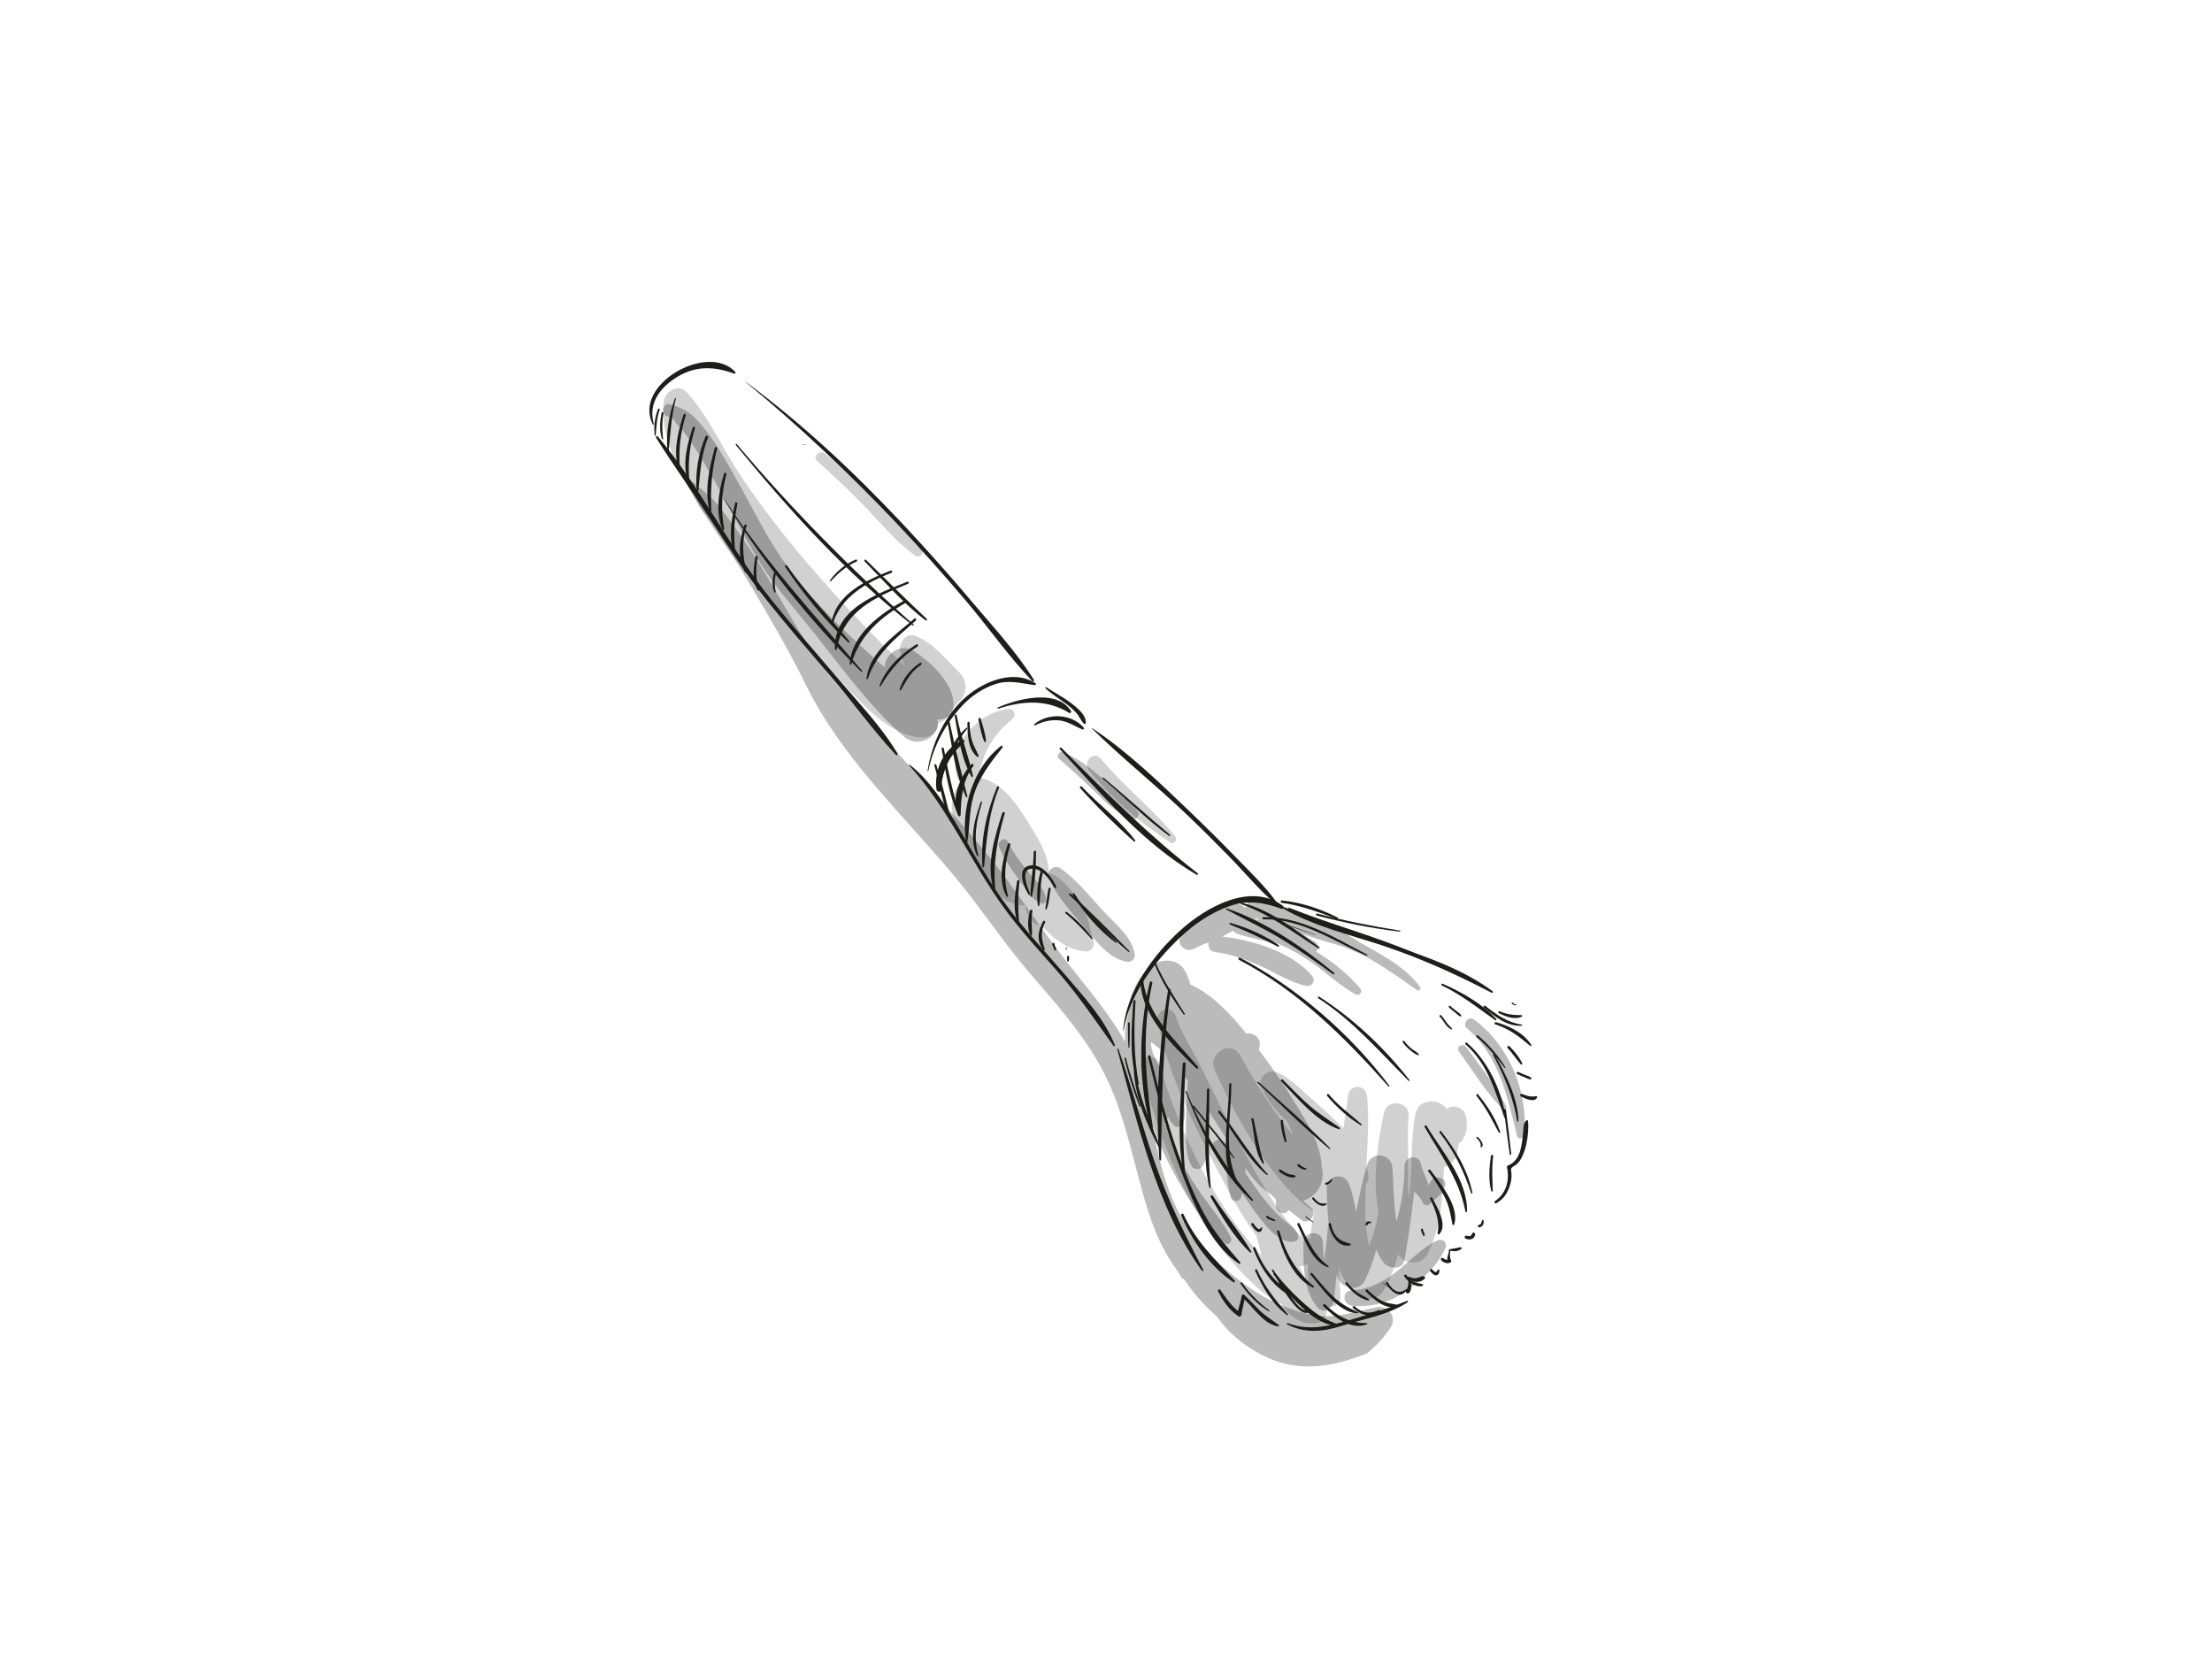 <?xml version="1.0" encoding="utf-8"?>
<!-- Generator: Adobe Illustrator 17.0.0, SVG Export Plug-In . SVG Version: 6.00 Build 0)  -->
<!DOCTYPE svg PUBLIC "-//W3C//DTD SVG 1.1//EN" "http://www.w3.org/Graphics/SVG/1.1/DTD/svg11.dtd">
<svg version="1.1" id="Layer_1" xmlns="http://www.w3.org/2000/svg" xmlns:xlink="http://www.w3.org/1999/xlink" x="0px" y="0px"
	 width="800px" height="600px" viewBox="0 0 800 600" enable-background="new 0 0 800 600" xml:space="preserve">
<g>
	<g>
		<path fill="#1D1D1B" d="M290.282,160.805c0.444,0,0.889,0,1.333,0c0.064,0,0.064-0.1,0-0.1c-0.444,0-0.889,0-1.333,0
			C290.218,160.704,290.218,160.805,290.282,160.805L290.282,160.805z"/>
	</g>
	<g>
		<path fill="#1D1D1B" d="M236.478,153.367c-2.165-7.571,2.293-13.358,8.602-17.147c6.75-4.055,13.354-3.693,20.43-1.081
			c0.395,0.146,0.642-0.395,0.388-0.666c-10.1-10.745-37.198,4.698-29.79,19.051C236.214,153.731,236.541,153.586,236.478,153.367
			L236.478,153.367z"/>
	</g>
	<g>
		<path fill="#1D1D1B" d="M269.588,138.115c19.098,15.699,37.116,32.643,54.146,50.559c8.819,9.278,17.316,18.859,25.607,28.61
			c8.103,9.528,15.384,20.025,24.009,29.069c0.294,0.308,0.816-0.092,0.589-0.454c-6.322-10.088-14.739-19.17-22.4-28.251
			c-8.251-9.78-16.775-19.327-25.543-28.646c-17.372-18.463-35.955-35.871-56.361-50.948
			C269.6,138.028,269.554,138.087,269.588,138.115L269.588,138.115z"/>
	</g>
	<g>
		<path fill="#1D1D1B" d="M237.271,158.289c6.254,9.994,13.193,19.616,19.646,29.492c6.49,9.931,12.963,19.907,20.337,29.212
			c7.401,9.339,15.229,18.334,22.984,27.378c8.049,9.387,15.375,19.602,23.779,28.65c0.293,0.316,0.804-0.091,0.589-0.455
			c-5.652-9.55-13.706-17.966-20.882-26.378c-8.141-9.543-16.408-18.977-24.306-28.725c-15.262-18.835-25.986-41.095-41.521-59.656
			C237.604,157.456,237.034,157.91,237.271,158.289L237.271,158.289z"/>
	</g>
	<g>
		<path fill="#1D1D1B" d="M328.822,276.882c14.256,15.405,22.104,34.741,34.373,51.563c5.828,7.99,12.58,15.277,19.101,22.695
			c7.569,8.61,13.771,17.808,20.41,27.09c0.172,0.24,0.639,0.101,0.514-0.217c-3.536-8.971-10.593-16.807-16.79-24.057
			c-7.427-8.688-15.295-16.983-22.156-26.142c-6.261-8.359-11.296-17.582-16.52-26.6c-5.081-8.77-10.584-18.237-18.678-24.587
			C328.898,276.488,328.66,276.707,328.822,276.882L328.822,276.882z"/>
	</g>
	<g>
		<path fill="#1D1D1B" d="M406.35,372.773c2.114-12.944,11.034-24.848,20.332-33.629c5.231-4.94,11.326-9.151,18.164-11.492
			c6.436-2.204,12.395-1.295,18.607,1.023c0.697,0.26,0.984-0.737,0.47-1.114c-11.692-8.568-27.603,0.519-36.717,8.634
			c-10.067,8.965-20.063,22.681-20.995,36.558C406.207,372.833,406.337,372.852,406.35,372.773L406.35,372.773z"/>
	</g>
	<g>
		<path fill="#1D1D1B" d="M378.111,248.926c2.023,1.942,4.41,3.422,6.681,5.047c1.586,1.134,3.064,2.351,4.399,3.772
			c1.136,1.209,1.664,2.793,2.792,3.974c0.265,0.277,0.705,0.056,0.72-0.298c0.127-2.923-3.24-5.522-5.302-7.118
			c-2.827-2.187-6.038-3.774-8.997-5.758C378.173,248.39,377.915,248.737,378.111,248.926L378.111,248.926z"/>
	</g>
	<g>
		<path fill="#1D1D1B" d="M394.894,263.476c10.929,10.716,22.997,20.335,34.096,30.904c5.326,5.072,10.535,10.265,15.679,15.521
			c5.548,5.669,10.68,11.937,16.71,17.091c0.272,0.233,0.762-0.077,0.528-0.407c-4.268-6.009-9.749-11.173-14.864-16.456
			c-5.543-5.724-11.212-11.324-16.966-16.834c-10.967-10.501-22.387-21.54-35.087-29.942
			C394.913,263.304,394.831,263.415,394.894,263.476L394.894,263.476z"/>
	</g>
	<g>
		<path fill="#1D1D1B" d="M335.751,278.792c1.73-8.751,6.188-17.124,12.272-23.603c3.264-3.476,7.274-6.17,11.782-7.72
			c5.02-1.725,9.376-0.363,14.373,0.329c0.423,0.059,0.698-0.46,0.301-0.714c-7.837-5.027-18.292-0.757-24.683,4.582
			c-7.931,6.625-12.767,17.021-14.316,27.051C335.453,278.893,335.716,278.972,335.751,278.792L335.751,278.792z"/>
	</g>
	<g>
		<path fill="#1D1D1B" d="M340.41,282.79c1.881-7.171,4.788-13.377,9.366-19.208c0.178-0.227-0.096-0.516-0.32-0.32
			c-5.495,4.787-7.926,12.54-9.301,19.458C340.121,282.885,340.366,282.957,340.41,282.79L340.41,282.79z"/>
	</g>
	<g>
		<path fill="#1D1D1B" d="M361.007,256.299c8.862-2.883,17.592-3.438,25.701,1.534c0.404,0.248,0.905-0.246,0.652-0.652
			c-5.123-8.227-19.51-4.385-26.522-1.282C360.61,256,360.774,256.375,361.007,256.299L361.007,256.299z"/>
	</g>
	<g>
		<path fill="#1D1D1B" d="M349.804,304.806c0.981-5.564,0.608-11.079,2.182-16.62c1.973-6.946,6.139-12.277,10.567-17.828
			c0.247-0.309-0.089-0.886-0.464-0.601c-10.035,7.621-14.719,22.734-12.662,35.049
			C349.458,304.994,349.771,304.993,349.804,304.806L349.804,304.806z"/>
	</g>
	<g>
		<path fill="#1D1D1B" d="M374.424,262.331c2.622-1.338,5.073-1.962,8.025-1.844c3.32,0.132,6.016,2.034,8.95,3.306
			c0.442,0.192,0.856-0.29,0.521-0.675c-4.368-5.012-12.82-5.394-17.836-1.228C373.826,262.103,374.154,262.469,374.424,262.331
			L374.424,262.331z"/>
	</g>
	<g>
		<path fill="#1D1D1B" d="M463.525,328.243c10.934,6.557,24.537,9.755,36.558,13.749c13.787,4.581,26.508,10.353,39.367,17.046
			c0.383,0.2,0.664-0.318,0.331-0.567c-10.558-7.866-23.793-12.394-36.134-16.614c-6.43-2.199-12.926-4.198-19.373-6.345
			c-6.943-2.312-13.663-5.376-20.611-7.598C463.465,327.851,463.353,328.14,463.525,328.243L463.525,328.243z"/>
	</g>
	<g>
		<path fill="#1D1D1B" d="M521.442,356.385c7.116,3.437,12.963,8.084,19.365,12.613c0.271,0.192,0.549-0.217,0.341-0.442
			c-5.227-5.646-12.407-9.665-19.359-12.765C521.391,355.613,521.039,356.19,521.442,356.385L521.442,356.385z"/>
	</g>
	<g>
		<path fill="#1D1D1B" d="M524.028,364.342c0.647,0.63,1.352,1.181,2.073,1.723c0.657,0.493,1.336,1.323,2.123,1.567
			c0.154,0.048,0.323-0.112,0.269-0.269c-0.243-0.71-1.008-1.139-1.585-1.584c-0.814-0.626-1.634-1.228-2.372-1.946
			C524.204,363.51,523.695,364.018,524.028,364.342L524.028,364.342z"/>
	</g>
	<g>
		<path fill="#1D1D1B" d="M520.706,367.664c1.422,1.478,2.199,3.673,4.125,4.626c0.23,0.114,0.485-0.176,0.284-0.368
			c-0.811-0.776-1.552-1.521-2.199-2.447c-0.55-0.789-1.057-1.598-1.724-2.297C520.885,366.857,520.398,367.345,520.706,367.664
			L520.706,367.664z"/>
	</g>
	<g>
		<path fill="#1D1D1B" d="M404.079,379.477c7.411,26.876,14.058,57.099,30.62,80.09c0.215,0.298,0.677,0.043,0.499-0.292
			c-6.806-12.794-12.938-25.563-17.706-39.277c-4.672-13.436-8.245-27.229-13.007-40.633
			C404.396,379.112,404.005,379.212,404.079,379.477L404.079,379.477z"/>
	</g>
	<g>
		<path fill="#1D1D1B" d="M440.544,466.991c1.778,3.601,4.019,6.794,7.369,9.061c0.503,0.34,1.048-0.126,1.099-0.631
			c0.233-2.283,1.1-4.358,1.182-6.667c-0.33,0.137-0.659,0.273-0.989,0.41c3.961,3.312,7.547,9.67,12.997,10.543
			c0.342,0.055,0.5-0.336,0.229-0.543c-2.212-1.686-4.538-3.035-6.584-4.977c-1.997-1.895-3.792-3.979-5.823-5.844
			c-0.4-0.367-0.93-0.084-0.989,0.41c-0.273,2.303-1.266,4.371-1.484,6.667c0.366-0.21,0.733-0.421,1.099-0.631
			c-3.225-2.15-5.076-5.199-7.297-8.272C441.002,466.031,440.273,466.443,440.544,466.991L440.544,466.991z"/>
	</g>
	<g>
		<path fill="#1D1D1B" d="M465.497,478.957c6.373,3.383,13.076,2.705,19.708,0.572c7.909-2.544,16.837-3.912,23.886-8.532
			c0.253-0.166,0.093-0.637-0.217-0.514c-6.433,2.554-12.841,4.664-19.497,6.564c-8.236,2.351-15.223,4.578-23.7,1.482
			C465.426,478.437,465.265,478.834,465.497,478.957L465.497,478.957z"/>
	</g>
	<g>
		<path fill="#1D1D1B" d="M508.293,466.754c0.031,1.033,1.02,1.443,1.609,0.512c0.904-1.428,0.291-3.745,0.061-5.275
			c-0.176,0.135-0.352,0.271-0.529,0.406c1.207,0.903,2.112,1.384,3.656,1.163c0.755-0.108,1.832-0.58,2.237-1.253
			c0.101-0.168,0.07-0.393-0.068-0.53c-0.46-0.456-1.076-0.158-1.59,0.05c-1.284,0.521-2.619,0.739-3.871-0.052
			c-0.295-0.186-0.573,0.119-0.529,0.406c0.177,1.162,0.146,2.161-0.16,3.294c-0.077,0.286-0.166,0.571-0.249,0.856
			c-0.024,0.092-0.059,0.18-0.105,0.263c-0.148,0.302,0.868,0.526,0.85,0.158C509.564,465.914,508.267,465.905,508.293,466.754
			L508.293,466.754z"/>
	</g>
	<g>
		<path fill="#1D1D1B" d="M517.273,459.764c0.514,0.551,1.17,1.432,1.998,1.477c0.934,0.051,1.381-1.037,1.315-1.82
			c-0.021-0.249-0.325-0.424-0.52-0.216c-0.157,0.168-0.611,0.952-0.795,0.912c-0.487-0.106-0.969-0.718-1.314-1.039
			C517.5,458.653,516.847,459.306,517.273,459.764L517.273,459.764z"/>
	</g>
	<g>
		<path fill="#1D1D1B" d="M521.251,455.786c0.842,0.864,2.031,1.319,3.19,0.877c0.324-0.124,0.605-0.539,0.356-0.876
			c-0.586-0.794-0.41-2.697-0.253-3.627c-0.111,0.063-0.223,0.126-0.334,0.19c1.59,0.215,3.01,0.393,4.315-0.686
			c0.297-0.246-0.036-0.62-0.334-0.575c-1.336,0.202-2.641,0.549-3.981,0.736c-0.11,0.015-0.21,0.154-0.2,0.262
			c0.131,1.394-1.177,2.989-0.243,4.301c0.119-0.292,0.238-0.584,0.356-0.876c-0.782,0.283-1.533,0.084-2.143-0.456
			C521.485,454.619,520.783,455.306,521.251,455.786L521.251,455.786z"/>
	</g>
	<g>
		<path fill="#1D1D1B" d="M529.994,447.914c0.838,0.414,1.761,0.512,2.596,0.036c0.587-0.335,1.318-1.565,0.613-2.116
			c-0.124-0.097-0.289-0.152-0.435-0.056c-0.373,0.245-0.424,0.732-0.74,1.043c-0.379,0.374-1.013,0.301-1.457,0.108
			C529.911,446.643,529.324,447.583,529.994,447.914L529.994,447.914z"/>
	</g>
	<g>
		<path fill="#1D1D1B" d="M534.949,443.89c1.254-0.078,1.883-1.415,1.59-2.539c-0.068-0.261-0.437-0.246-0.512,0
			c-0.168,0.544-0.329,1.583-1.077,1.602C534.343,442.967,534.348,443.927,534.949,443.89L534.949,443.89z"/>
	</g>
	<g>
		<path fill="#1D1D1B" d="M541.182,435.152c2.988-1.689,4.4-4.271,5.204-7.543c0.328-1.335,0.385-3.058,0.104-4.383
			c-0.22-1.041,1.328-1.57,1.973-2.103c3.4-2.811,4.694-11.579,4.156-15.702c-0.039-0.297-0.333-0.437-0.573-0.238
			c-1.171,0.969-1.043,2.974-1.188,4.358c-0.444,4.239-0.77,10.109-5.406,11.947c-0.327,0.13-0.513,0.405-0.434,0.764
			c1.016,4.583-0.245,9.392-4.301,12.104C540.226,434.684,540.659,435.448,541.182,435.152L541.182,435.152z"/>
	</g>
	<g>
		<path fill="#1D1D1B" d="M550.03,396.52c1.312,0.683,5.056,2.513,5.895,0.32c0.093-0.242-0.177-0.443-0.394-0.394
			c-1.679,0.383-3.458-0.105-4.996-0.789C549.958,395.4,549.448,396.217,550.03,396.52L550.03,396.52z"/>
	</g>
	<g>
		<path fill="#1D1D1B" d="M548.732,388.459c0.842,0.411,1.713,0.757,2.582,1.106c0.719,0.289,1.586,0.904,2.374,0.786
			c0.18-0.027,0.242-0.263,0.163-0.402c-0.327-0.58-1.134-0.747-1.723-0.987c-0.992-0.405-1.998-0.778-2.963-1.246
			C548.67,387.477,548.234,388.216,548.732,388.459L548.732,388.459z"/>
	</g>
	<g>
		<path fill="#1D1D1B" d="M540.839,370.487c4.983,1.593,8.668,4.447,12.594,7.783c0.213,0.181,0.569-0.051,0.405-0.312
			c-2.753-4.39-7.931-6.901-12.779-8.269C540.542,369.543,540.333,370.325,540.839,370.487L540.839,370.487z"/>
	</g>
	<g>
		<path fill="#1D1D1B" d="M545.273,379.097c1.789,1.818,3.068,4.02,4.799,5.867c0.247,0.263,0.597-0.07,0.466-0.36
			c-1.044-2.311-2.819-4.393-4.581-6.193C545.52,377.965,544.834,378.652,545.273,379.097L545.273,379.097z"/>
	</g>
	<g>
		<path fill="#1D1D1B" d="M428.753,394.809c5.323,13.897,12.713,29.381,24.014,39.462c0.25,0.223,0.579-0.112,0.365-0.365
			c-10.186-11.969-18.211-24.52-23.986-39.205C429.05,394.46,428.659,394.563,428.753,394.809L428.753,394.809z"/>
	</g>
	<g>
		<path fill="#1D1D1B" d="M415.194,382.204c3.398,14.147,7.03,28.247,12.2,41.867c4.248,11.192,10.246,26.123,20.719,32.973
			c0.337,0.221,0.643-0.252,0.407-0.528c-4.294-5.001-8.447-9.679-11.809-15.407c-3.717-6.332-6.606-13.157-9.205-20.009
			c-4.824-12.719-8.234-25.935-11.469-39.129C415.903,381.423,415.062,381.656,415.194,382.204L415.194,382.204z"/>
	</g>
	<g>
		<path fill="#1D1D1B" d="M427.197,439.666c3.983,9.105,10.507,18.506,18.9,24.073c0.36,0.239,0.72-0.281,0.445-0.577
			c-7.113-7.655-14.091-14.267-18.508-23.985C427.774,438.606,426.951,439.102,427.197,439.666L427.197,439.666z"/>
	</g>
	<g>
		<path fill="#1D1D1B" d="M437.877,432.991c3.94,6.901,8.4,14.457,14.2,19.968c0.236,0.225,0.623-0.062,0.454-0.35
			c-4.092-6.963-9.467-13.272-13.845-20.091C438.362,432.011,437.576,432.463,437.877,432.991L437.877,432.991z"/>
	</g>
	<g>
		<path fill="#1D1D1B" d="M452.564,442.979c0.623,0.95,1.322,2.076,2.416,2.523c0.965,0.395,1.445-0.654,1.528-1.414
			c0.026-0.243-0.309-0.282-0.422-0.114c-0.385,0.568-0.696,0.788-1.269,0.33c-0.598-0.478-1.052-1.152-1.484-1.774
			C453.01,442.064,452.246,442.495,452.564,442.979L452.564,442.979z"/>
	</g>
	<g>
		<path fill="#1D1D1B" d="M458.012,440.358c0.326,0.298,0.679,0.501,1.085,0.671c0.566,0.238,1.193,0.486,1.788,0.625
			c0.217,0.051,0.437-0.242,0.236-0.405c-0.775-0.624-1.853-0.723-2.567-1.433C458.202,439.468,457.648,440.026,458.012,440.358
			L458.012,440.358z"/>
	</g>
	<g>
		<path fill="#1D1D1B" d="M462.72,423.812c1.407,0.922,3.934,2.649,5.708,1.858c0.195-0.087,0.183-0.408,0-0.499
			c-0.691-0.343-1.508-0.289-2.253-0.517c-1.083-0.331-2.064-1.005-2.998-1.625C462.69,422.706,462.233,423.493,462.72,423.812
			L462.72,423.812z"/>
	</g>
	<g>
		<path fill="#1D1D1B" d="M469.317,421.72c0.735,0.702,1.904,1.417,2.965,1.277c0.249-0.033,0.355-0.41,0.064-0.476
			c-0.863-0.195-1.8-0.794-2.433-1.398C469.521,420.747,468.923,421.343,469.317,421.72L469.317,421.72z"/>
	</g>
	<g>
		<path fill="#1D1D1B" d="M448.069,347.119c21.445,11.246,38.132,27.9,54.058,45.79c0.164,0.184,0.494-0.066,0.344-0.265
			c-14.197-18.772-33.128-35.298-53.976-46.254C448.014,346.137,447.587,346.866,448.069,347.119L448.069,347.119z"/>
	</g>
	<g>
		<path fill="#1D1D1B" d="M476.783,361.038c12.693,8.243,22.096,19.289,32.683,29.866c0.198,0.198,0.461-0.09,0.298-0.298
			c-9.059-11.601-20.241-22.191-32.65-30.134C476.757,360.242,476.43,360.809,476.783,361.038L476.783,361.038z"/>
	</g>
	<g>
		<path fill="#1D1D1B" d="M507.298,376.94c0.7,1.01,1.53,1.872,2.471,2.661c0.909,0.762,1.977,1.689,3.117,2.046
			c0.241,0.076,0.369-0.224,0.228-0.392c-0.622-0.739-1.564-1.223-2.335-1.799c-1.091-0.815-2.068-1.769-2.847-2.887
			C507.664,376.184,507.028,376.549,507.298,376.94L507.298,376.94z"/>
	</g>
	<g>
		<path fill="#1D1D1B" d="M530.011,377.692c7.884,6.939,10.798,16.865,14.045,26.458c0.099,0.293,0.495,0.169,0.452-0.125
			c-1.432-9.702-6.449-20.436-13.955-26.875C530.181,376.832,529.639,377.364,530.011,377.692L530.011,377.692z"/>
	</g>
	<g>
		<path fill="#1D1D1B" d="M534.006,396.364c3.32,4.086,5.57,8.59,8.033,13.199c0.149,0.279,0.619,0.087,0.514-0.217
			c-1.709-4.939-4.701-9.512-7.995-13.535C534.239,395.421,533.692,395.977,534.006,396.364L534.006,396.364z"/>
	</g>
	<g>
		<path fill="#1D1D1B" d="M534.067,411.637c0.771,0.798,1.791,1.88,1.368,3.068c-0.059,0.165,0.141,0.282,0.275,0.212
			c1.497-0.778-0.6-3.091-1.212-3.711C534.221,410.926,533.794,411.354,534.067,411.637L534.067,411.637z"/>
	</g>
	<g>
		<path fill="#1D1D1B" d="M237.958,147.999c-1.161,3.039-1.531,6.192-1.205,9.423c0.025,0.251,0.365,0.251,0.391,0
			c0.326-3.181,0.32-6.202,1.462-9.244C238.759,147.77,238.111,147.599,237.958,147.999L237.958,147.999z"/>
	</g>
	<g>
		<path fill="#1D1D1B" d="M239.254,149.322c-0.577,3.125-0.862,6.428,0.181,9.483c0.064,0.189,0.395,0.171,0.368-0.05
			c-0.377-3.118-0.406-6.135,0.174-9.234C240.066,149.048,239.342,148.847,239.254,149.322L239.254,149.322z"/>
	</g>
	<g>
		<path fill="#1D1D1B" d="M244.109,144.04c-2.147,5.838-3.261,12.491-2.751,18.714c0.027,0.334,0.483,0.33,0.516,0
			c0.619-6.313,0.951-12.442,2.582-18.619C244.516,143.908,244.188,143.826,244.109,144.04L244.109,144.04z"/>
	</g>
	<g>
		<path fill="#1D1D1B" d="M247.201,149.974c-1.973,6.045-3.777,13.246-1.864,19.524c0.092,0.301,0.595,0.259,0.568-0.077
			c-0.541-6.663,0.108-12.824,2.125-19.219C248.197,149.671,247.372,149.45,247.201,149.974L247.201,149.974z"/>
	</g>
	<g>
		<path fill="#1D1D1B" d="M250.535,154.64c-1.948,5.889-3.782,12.732-1.887,18.864c0.1,0.325,0.641,0.281,0.614-0.083
			c-0.488-6.474,0.152-12.343,2.102-18.553C251.53,154.337,250.707,154.118,250.535,154.64L250.535,154.64z"/>
	</g>
	<g>
		<path fill="#1D1D1B" d="M255.184,157.835c-2.59,6.124-3.79,12.943-3.214,19.586c0.035,0.404,0.584,0.4,0.625,0
			c0.673-6.62,0.93-12.963,3.503-19.201C256.313,157.698,255.404,157.316,255.184,157.835L255.184,157.835z"/>
	</g>
	<g>
		<path fill="#1D1D1B" d="M258.519,161.969c-1.985,7.286-3.826,15.387-1.872,22.868c0.088,0.337,0.633,0.273,0.614-0.083
			c-0.411-7.763,0.183-14.991,2.117-22.548C259.521,161.65,258.67,161.415,258.519,161.969L258.519,161.969z"/>
	</g>
	<g>
		<path fill="#1D1D1B" d="M261.845,171.301c-1.875,6.376-3.265,13.959-0.5,20.278c0.152,0.348,0.626,0.081,0.571-0.241
			c-1.176-6.866-1.058-13.037,0.802-19.797C262.875,170.977,262.01,170.741,261.845,171.301L261.845,171.301z"/>
	</g>
	<g>
		<path fill="#1D1D1B" d="M265.875,181.976c-1.249,5.616-2.452,11.923-0.531,17.52c0.097,0.283,0.588,0.257,0.552-0.075
			c-0.632-5.926-0.413-11.36,0.792-17.221C266.798,181.67,265.994,181.443,265.875,181.976L265.875,181.976z"/>
	</g>
	<g>
		<path fill="#1D1D1B" d="M269.209,189.976c-1.899,5.348-2.459,11.703,0.177,16.913c0.143,0.283,0.543,0.077,0.486-0.205
			c-1.165-5.743-1.778-10.8,0.151-16.484C270.198,189.682,269.389,189.468,269.209,189.976L269.209,189.976z"/>
	</g>
	<g>
		<path fill="#1D1D1B" d="M273.224,201.313c-0.685,4.077-1.423,8.51,0.849,12.23c0.141,0.23,0.527,0.081,0.443-0.187
			c-1.279-4.089-1.193-7.629-0.509-11.828C274.091,201.018,273.311,200.796,273.224,201.313L273.224,201.313z"/>
	</g>
	<g>
		<path fill="#1D1D1B" d="M279.921,207.322c-0.665,2.195-0.786,4.762,0.146,6.893c0.121,0.276,0.505,0.066,0.457-0.193
			c-0.406-2.205-0.552-4.329,0.121-6.501C280.787,207.058,280.06,206.86,279.921,207.322L279.921,207.322z"/>
	</g>
	<g>
		<path fill="#1D1D1B" d="M261.541,180.131c13.82,22.545,31.198,44.109,49.908,62.789c0.217,0.216,0.526-0.105,0.332-0.331
			c-17.457-20.374-35.443-39.936-50.091-62.544C261.63,179.952,261.483,180.036,261.541,180.131L261.541,180.131z"/>
	</g>
	<g>
		<path fill="#1D1D1B" d="M283.938,204.956c6.581,9.89,14.244,19.097,22.801,27.342c0.281,0.271,0.659-0.129,0.42-0.42
			c-7.505-9.15-15.79-17.554-22.533-27.324C284.337,204.135,283.651,204.525,283.938,204.956L283.938,204.956z"/>
	</g>
	<g>
		<path fill="#1D1D1B" d="M266.111,160.926c19.202,23.459,40.071,46.582,64.028,65.306c0.201,0.157,0.487-0.11,0.287-0.287
			c-22.94-20.352-44.194-41.904-63.972-65.361C266.251,160.343,265.915,160.687,266.111,160.926L266.111,160.926z"/>
	</g>
	<g>
		<path fill="#1D1D1B" d="M312.689,203.014c7.154,7.278,13.921,15.183,22.09,21.364c0.308,0.233,0.68-0.27,0.407-0.528
			c-7.443-7.013-14.716-14.153-21.978-21.355C312.872,202.161,312.357,202.676,312.689,203.014L312.689,203.014z"/>
	</g>
	<g>
		<path fill="#1D1D1B" d="M309.414,202.41c-3.751,1.593-6.937,4.275-9.314,7.571c-0.142,0.196,0.17,0.429,0.331,0.256
			c2.68-2.889,5.609-5.562,9.29-7.098C310.253,202.917,309.947,202.184,309.414,202.41L309.414,202.41z"/>
	</g>
	<g>
		<path fill="#1D1D1B" d="M322.17,206.348c-8.915,3.48-19.769,8.448-21.5,18.997c-0.059,0.362,0.444,0.516,0.557,0.154
			c3.059-9.778,12.171-14.825,21.167-18.337C322.895,206.966,322.677,206.15,322.17,206.348L322.17,206.348z"/>
	</g>
	<g>
		<path fill="#1D1D1B" d="M328.176,210.37c-11.17,4.541-26.575,9.723-26.246,24.384c0.009,0.383,0.62,0.496,0.69,0.093
			c2.446-13.924,13.879-18.813,25.767-23.709C328.856,210.946,328.653,210.176,328.176,210.37L328.176,210.37z"/>
	</g>
	<g>
		<path fill="#1D1D1B" d="M327.367,216.996c-8.677,4.701-19.307,12.298-20.056,23.092c-0.024,0.35,0.509,0.406,0.599,0.081
			c2.849-10.365,10.858-17.221,19.955-22.323C328.418,217.535,327.925,216.694,327.367,216.996L327.367,216.996z"/>
	</g>
	<g>
		<path fill="#1D1D1B" d="M330.634,223.773c-6.914,6.057-15.904,11.692-17.267,21.58c-0.044,0.322,0.39,0.461,0.497,0.137
			c3.118-9.438,10.291-14.719,17.4-21.087C331.693,224.018,331.063,223.397,330.634,223.773L330.634,223.773z"/>
	</g>
	<g>
		<path fill="#1D1D1B" d="M331.399,233.05c-5.532,3.564-11.055,8.644-13.327,14.98c-0.086,0.239,0.277,0.378,0.4,0.169
			c3.448-5.871,7.588-10.703,13.361-14.406C332.297,233.494,331.866,232.749,331.399,233.05L331.399,233.05z"/>
	</g>
	<g>
		<path fill="#1D1D1B" d="M332.744,239.737c-3.335,2.111-6.316,5.78-7.384,9.613c-0.081,0.29,0.336,0.468,0.486,0.205
			c1.975-3.487,3.817-6.898,7.309-9.117C333.595,240.159,333.188,239.456,332.744,239.737L332.744,239.737z"/>
	</g>
	<g>
		<path fill="#1D1D1B" d="M381.98,320.542c-1.515-3.273-5.249-8.393-9.554-7.523c-4.984,1.008-2.068,8.01-0.4,10.552
			c0.175,0.267,0.669,0.1,0.543-0.229c-0.774-2.005-3.844-8.911,0.475-9.174c3.716-0.226,6.761,3.927,8.208,6.799
			C381.498,321.458,382.205,321.028,381.98,320.542L381.98,320.542z"/>
	</g>
	<g>
		<path fill="#1D1D1B" d="M373.868,308.088c-0.107,5.362-1.034,10.654-1.201,16c-0.01,0.315,0.484,0.386,0.552,0.075
			c1.151-5.218,1.483-10.745,1.476-16.075C374.696,307.553,373.879,307.555,373.868,308.088L373.868,308.088z"/>
	</g>
	<g>
		<path fill="#1D1D1B" d="M376.535,314.64c-1.273,4.042-1.75,8.647-1.175,12.852c0.035,0.255,0.477,0.255,0.512,0
			c0.587-4.266,0.199-8.43,1.491-12.623C377.527,314.337,376.7,314.114,376.535,314.64L376.535,314.64z"/>
	</g>
	<g>
		<path fill="#1D1D1B" d="M379.246,321.319c-0.569,2.428-0.751,4.923-1.175,7.377c-0.039,0.226,0.291,0.411,0.4,0.169
			c1.024-2.281,0.949-4.93,1.514-7.342C380.097,321.043,379.359,320.839,379.246,321.319L379.246,321.319z"/>
	</g>
	<g>
		<path fill="#1D1D1B" d="M387.952,323.614c4.023,6.494,9.419,12.746,15.549,17.336c0.212,0.159,0.447-0.177,0.275-0.356
			c-5.423-5.626-11.011-10.628-15.163-17.366C388.354,322.809,387.691,323.194,387.952,323.614L387.952,323.614z"/>
	</g>
	<g>
		<path fill="#1D1D1B" d="M385.367,330.336c3.433,2.799,6.425,5.996,9.422,9.245c0.173,0.187,0.506-0.063,0.356-0.275
			c-2.564-3.611-5.843-6.697-9.28-9.468C385.515,329.558,385.015,330.049,385.367,330.336L385.367,330.336z"/>
	</g>
	<g>
		<path fill="#1D1D1B" d="M386.711,323.659c7.236,6.751,13.825,14.22,21.416,20.584c0.213,0.178,0.512-0.106,0.309-0.309
			c-6.979-7.012-13.907-14.117-21.25-20.75C386.866,322.895,386.393,323.362,386.711,323.659L386.711,323.659z"/>
	</g>
	<g>
		<path fill="#1D1D1B" d="M385.467,342.754c0.008,0.222,0.016,0.444,0.023,0.667c0.006,0.161,0.244,0.161,0.25,0
			c0.008-0.222,0.016-0.444,0.023-0.667C385.771,342.563,385.46,342.563,385.467,342.754L385.467,342.754z"/>
	</g>
	<g>
		<path fill="#1D1D1B" d="M354.715,290.023c-2.133,6.138-4.389,13.302-1.309,19.52c0.123,0.249,0.519,0.074,0.443-0.187
			c-1.934-6.565-0.642-12.805,1.333-19.205C355.275,289.851,354.817,289.732,354.715,290.023L354.715,290.023z"/>
	</g>
	<g>
		<path fill="#1D1D1B" d="M360.572,284.651c-3.748,9.1-5.99,18.874-5.254,28.771c0.029,0.384,0.559,0.38,0.594,0
			c0.89-9.841,1.603-19.313,5.413-28.563C361.517,284.392,360.761,284.192,360.572,284.651L360.572,284.651z"/>
	</g>
	<g>
		<path fill="#1D1D1B" d="M362.519,293.969c-2.723,8.609-5.921,18.54-3.228,27.541c0.105,0.35,0.698,0.3,0.66-0.089
			c-0.919-9.456,0.782-18.162,3.427-27.215C363.54,293.652,362.692,293.425,362.519,293.969L362.519,293.969z"/>
	</g>
	<g>
		<path fill="#1D1D1B" d="M364.512,305.301c-2.026,6.052-3.683,12.989-0.479,18.933c0.158,0.293,0.613,0.09,0.528-0.223
			c-1.727-6.41-1.129-12.187,0.825-18.469C365.56,304.98,364.696,304.751,364.512,305.301L364.512,305.301z"/>
	</g>
	<g>
		<path fill="#1D1D1B" d="M367.845,318.634c-0.756,4.886-1.656,10.112,0.196,14.854c0.095,0.243,0.514,0.236,0.491-0.066
			c-0.374-5.017-0.446-9.663,0.203-14.667C368.801,318.249,367.923,318.131,367.845,318.634L367.845,318.634z"/>
	</g>
	<g>
		<path fill="#1D1D1B" d="M372.519,329.303c-0.681,2.734-1.16,6.333,0.166,8.939c0.143,0.28,0.562,0.136,0.568-0.154
			c0.057-2.929-0.495-5.606,0.125-8.548C373.496,328.981,372.659,328.742,372.519,329.303L372.519,329.303z"/>
	</g>
	<g>
		<path fill="#1D1D1B" d="M377.258,333.212c-1.93,3.317-2.447,7.284,0.153,10.413c0.185,0.223,0.574-0.015,0.483-0.281
			c-1.182-3.484-1.768-6.284,0.079-9.714C378.226,333.16,377.527,332.75,377.258,333.212L377.258,333.212z"/>
	</g>
	<g>
		<path fill="#1D1D1B" d="M380.519,341.421c0.072,0.738,0.668,1.285,0.737,2c0.044,0.452,0.733,0.47,0.719,0
			c-0.022-0.724-0.575-1.294-0.596-2C381.361,340.862,380.466,340.877,380.519,341.421L380.519,341.421z"/>
	</g>
	<g>
		<path fill="#1D1D1B" d="M385.884,346.088c0.021,0.444,0.042,0.889,0.062,1.333c0.02,0.433,0.652,0.433,0.672,0
			c0.021-0.444,0.042-0.889,0.063-1.333C386.705,345.574,385.86,345.574,385.884,346.088L385.884,346.088z"/>
	</g>
	<g>
		<path fill="#1D1D1B" d="M398.778,281.592c8.066,6.824,15.497,14.481,24.033,20.732c0.25,0.183,0.569-0.232,0.331-0.429
			c-8.129-6.745-15.924-13.866-24.022-20.645C398.883,281.051,398.538,281.39,398.778,281.592L398.778,281.592z"/>
	</g>
	<g>
		<path fill="#1D1D1B" d="M383.339,271.031c14.885,16.146,30.275,34.142,49.444,45.34c0.313,0.183,0.698-0.282,0.398-0.515
			c-17.812-13.829-33.445-29.385-49.289-45.378C383.535,270.119,382.999,270.662,383.339,271.031L383.339,271.031z"/>
	</g>
	<g>
		<path fill="#1D1D1B" d="M390.661,285.042c6.03,6.733,12.684,13.219,19.4,19.267c0.25,0.225,0.714-0.082,0.491-0.379
			c-5.46-7.275-13.124-12.826-19.316-19.463C390.877,284.082,390.314,284.654,390.661,285.042L390.661,285.042z"/>
	</g>
	<g>
		<path fill="#1D1D1B" d="M337.913,276.856c1.927,6.573,2.965,13.59,5.507,19.952c0.096,0.241,0.442,0.153,0.392-0.108
			c-1.293-6.72-3.235-13.481-5.16-20.048C338.513,276.18,337.774,276.381,337.913,276.856L337.913,276.856z"/>
	</g>
	<g>
		<path fill="#1D1D1B" d="M340.557,270.862c1.357,7.599,2.415,15.561,5.489,22.697c0.125,0.291,0.578,0.08,0.5-0.211
			c-2.037-7.541-3.795-15.013-5.205-22.702C341.246,270.131,340.466,270.351,340.557,270.862L340.557,270.862z"/>
	</g>
	<g>
		<path fill="#1D1D1B" d="M342.58,260.856c1.835,9.07,2.742,18.949,6.806,27.366c0.134,0.278,0.559,0.079,0.486-0.205
			c-2.372-9.108-4.551-18.161-6.554-27.365C343.213,260.169,342.482,260.375,342.58,260.856L342.58,260.856z"/>
	</g>
	<g>
		<path fill="#1D1D1B" d="M345.261,258.852c1.257,7.21,2.402,15.624,6.111,22.044c0.164,0.284,0.581,0.089,0.514-0.217
			c-1.636-7.413-4.423-14.526-5.917-22.023C345.876,258.19,345.181,258.392,345.261,258.852L345.261,258.852z"/>
	</g>
	<g>
		<path fill="#1D1D1B" d="M349.884,261.421c-0.035,3.81,0.211,9.657,3.5,12.232c0.224,0.175,0.685,0.025,0.548-0.319
			c-0.737-1.858-1.818-3.483-2.397-5.432c-0.621-2.092-0.791-4.31-0.854-6.48C350.665,260.909,349.888,260.906,349.884,261.421
			L349.884,261.421z"/>
	</g>
	<g>
		<path fill="#1D1D1B" d="M353.86,260.204c0.622,2.634,0.979,5.588,2.159,8.038c0.132,0.275,0.58,0.14,0.568-0.154
			c-0.111-2.717-1.192-5.499-1.883-8.116C354.56,259.425,353.731,259.656,353.86,260.204L353.86,260.204z"/>
	</g>
	<g>
		<path fill="#1D1D1B" d="M351.273,276.412c-4.241,4.748-7.366,12.352-4.736,18.583c0.196,0.464,0.877,0.192,0.888-0.241
			c0.173-6.477,0.645-12.326,4.608-17.755C352.36,276.552,351.636,276.005,351.273,276.412L351.273,276.412z"/>
	</g>
	<g>
		<path fill="#1D1D1B" d="M340.158,282.904c0.136-0.833,0.224-1.672,0.31-2.511c0.112-1.084-1.63-1.1-1.705,0
			c-0.115,1.671-0.08,3.354-0.099,5.028c0.634,0,1.269,0,1.904,0c-0.14-7.199,3.036-12.124,8.079-16.969
			c0.443-0.425-0.117-1.057-0.625-0.81c-6.724,3.272-10.18,10.432-9.358,17.779c0.133,1.189,1.918,1.255,1.904,0
			c-0.019-1.674,0.016-3.357-0.099-5.028c-0.076-1.1-1.817-1.084-1.705,0c0.086,0.839,0.174,1.678,0.31,2.511
			C339.161,283.443,340.07,283.443,340.158,282.904L340.158,282.904z"/>
	</g>
	<g>
		<path fill="#1D1D1B" d="M406.7,382.823c1.311,5.926,3.247,11.648,5.401,17.315c0.084,0.221,0.431,0.137,0.362-0.1
			c-1.697-5.806-3.839-11.466-5.265-17.352C407.119,382.362,406.629,382.5,406.7,382.823L406.7,382.823z"/>
	</g>
	<g>
		<path fill="#1D1D1B" d="M410.056,386.754c0.41,10.066,4.705,19.981,9.337,28.797c0.134,0.255,0.581,0.075,0.471-0.199
			c-3.813-9.518-7.941-18.401-9.363-28.658C410.465,386.439,410.045,386.503,410.056,386.754L410.056,386.754z"/>
	</g>
	<g>
		<path fill="#1D1D1B" d="M431.428,400.276c4.882,6.211,9.933,12.268,14.713,18.562c0.124,0.164,0.403,0.015,0.283-0.166
			c-4.372-6.615-9.745-12.532-14.62-18.772C431.593,399.63,431.218,400.009,431.428,400.276L431.428,400.276z"/>
	</g>
	<g>
		<path fill="#1D1D1B" d="M440.673,402.364c5.894,7.393,10.108,16.401,17.444,22.556c0.229,0.192,0.541-0.108,0.332-0.331
			c-6.601-7.023-11.248-15.283-17.223-22.777C440.911,401.418,440.362,401.974,440.673,402.364L440.673,402.364z"/>
	</g>
	<g>
		<path fill="#1D1D1B" d="M534.023,375.014c3.885,3.271,7.078,7.105,10.104,11.164c0.135,0.181,0.434,0.021,0.31-0.181
			c-2.651-4.349-6.032-8.192-9.896-11.502C534.184,374.188,533.661,374.709,534.023,375.014L534.023,375.014z"/>
	</g>
	<g>
		<path fill="#1D1D1B" d="M536.667,364.37c3.85,3.238,8.298,6.905,13.615,6.604c0.233-0.013,0.314-0.394,0.058-0.43
			c-5.049-0.703-9.235-3.606-13.11-6.738C536.837,363.488,536.271,364.036,536.667,364.37L536.667,364.37z"/>
	</g>
	<g>
		<path fill="#1D1D1B" d="M542.085,366.425c2.497,1.233,5.612,2.505,8.335,1.232c0.258-0.12,0.117-0.506-0.138-0.51
			c-2.826-0.043-5.183-0.167-7.803-1.397C542.028,365.539,541.631,366.201,542.085,366.425L542.085,366.425z"/>
	</g>
	<g>
		<path fill="#1D1D1B" d="M546.778,362.926c0.505,0.48,0.833,0.775,1.544,0.639c0.143-0.027,0.142-0.259,0-0.286
			c-0.18-0.035-0.37-0.06-0.547-0.109c-0.252-0.07-0.485-0.408-0.654-0.586C546.904,362.357,546.551,362.71,546.778,362.926
			L546.778,362.926z"/>
	</g>
	<g>
		<path fill="#1D1D1B" d="M450.949,461.471c0.065,0,0.065-0.1,0-0.1C450.884,461.371,450.884,461.471,450.949,461.471
			L450.949,461.471z"/>
	</g>
	<g>
		<path fill="#1D1D1B" d="M458.282,472.138c0.064,0,0.064-0.1,0-0.1C458.218,472.038,458.218,472.138,458.282,472.138
			L458.282,472.138z"/>
	</g>
	<g>
		<path fill="#1D1D1B" d="M453.945,459.618c2.651,5.789,6.285,12.196,11.552,16.005c0.225,0.162,0.457-0.181,0.284-0.368
			c-4.555-4.943-8.356-9.875-11.162-16.031C454.411,458.766,453.737,459.164,453.945,459.618L453.945,459.618z"/>
	</g>
	<g>
		<path fill="#1D1D1B" d="M460.033,459.567c1.505,2.336,9.733,18.52,13.765,14.703c0.229-0.217-0.061-0.514-0.312-0.405
			c-2.781,1.203-6.225-4.484-7.443-6.185c-1.953-2.726-3.643-5.623-5.511-8.405C460.326,458.968,459.829,459.252,460.033,459.567
			L460.033,459.567z"/>
	</g>
	<g>
		<path fill="#1D1D1B" d="M407.946,370.088c0.017,2.889-0.001,5.78,0.156,8.667c0.013,0.232,0.347,0.232,0.359,0
			c0.158-2.886,0.139-5.777,0.156-8.667C408.621,369.655,407.944,369.655,407.946,370.088L407.946,370.088z"/>
	</g>
	<g>
		<path fill="#1D1D1B" d="M409.884,362.088c-0.702,9.989-1.522,20.357,1.491,30.066c0.097,0.311,0.54,0.181,0.482-0.133
			c-1.856-10.066-1.809-19.758-1.176-29.934C410.713,361.573,409.919,361.579,409.884,362.088L409.884,362.088z"/>
	</g>
	<g>
		<path fill="#1D1D1B" d="M415.815,355.292c-4.127,17.284-4.319,37.098,0.878,54.199c0.101,0.334,0.566,0.191,0.512-0.141
			c-2.928-17.99-4.421-35.811-0.456-53.801C416.883,354.942,415.961,354.683,415.815,355.292L415.815,355.292z"/>
	</g>
	<g>
		<path fill="#1D1D1B" d="M422.474,357.957c-3.307,20.208-4.665,41.017-3.163,61.464c0.029,0.388,0.604,0.397,0.609,0
			c0.266-20.543,0.423-40.83,3.503-61.203C423.517,357.6,422.577,357.329,422.474,357.957L422.474,357.957z"/>
	</g>
	<g>
		<path fill="#1D1D1B" d="M427.751,384.754c-0.678,13.048-2.251,26.468,0.245,39.412c0.063,0.328,0.611,0.255,0.583-0.079
			c-1.126-13.206-0.46-26.125,0.234-39.333C428.849,384.069,427.786,384.073,427.751,384.754L427.751,384.754z"/>
	</g>
	<g>
		<path fill="#1D1D1B" d="M436.519,394.088c-0.096,11.674-1.791,23.9,0.855,35.4c0.063,0.271,0.518,0.216,0.491-0.066
			c-1.111-11.826-0.52-23.483-0.487-35.333C437.38,393.533,436.524,393.534,436.519,394.088L436.519,394.088z"/>
	</g>
	<g>
		<path fill="#1D1D1B" d="M444.574,392.088c-0.139,6.566-1.025,13.093-1.191,19.661c-0.115,4.535-0.343,11.846,3.356,15.215
			c0.263,0.239,0.598-0.058,0.466-0.36c-4.778-10.964-1.892-22.952-1.881-34.517C445.324,391.604,444.584,391.605,444.574,392.088
			L444.574,392.088z"/>
	</g>
	<g>
		<path fill="#1D1D1B" d="M452.565,404.86c1.195,5.125,0.966,11.624,4.202,16.001c0.132,0.178,0.47,0.081,0.385-0.163
			c-1.842-5.311-2.543-10.6-3.819-16.05C453.216,404.148,452.448,404.361,452.565,404.86L452.565,404.86z"/>
	</g>
	<g>
		<path fill="#1D1D1B" d="M463.178,405.421c0.053,2.515,0.674,5.042,1.439,7.425c0.137,0.427,0.741,0.249,0.663-0.183
			c-0.436-2.408-1.175-4.779-1.227-7.242C464.041,404.858,463.166,404.857,463.178,405.421L463.178,405.421z"/>
	</g>
	<g>
		<path fill="#1D1D1B" d="M454.772,391.598c8.623,7.987,16.993,16.459,26.044,23.956c0.183,0.152,0.437-0.089,0.265-0.265
			c-8.193-8.424-17.308-16.088-25.956-24.044C454.889,391.027,454.535,391.378,454.772,391.598L454.772,391.598z"/>
	</g>
	<g>
		<path fill="#1D1D1B" d="M463.317,391.053c5.981,6.062,12.595,14.419,20.878,17.351c0.376,0.133,0.534-0.397,0.253-0.6
			c-3.682-2.661-7.467-4.949-10.909-7.974c-3.363-2.956-6.455-6.217-9.625-9.374C463.528,390.072,462.935,390.665,463.317,391.053
			L463.317,391.053z"/>
	</g>
	<g>
		<path fill="#1D1D1B" d="M479.989,396.381c3.447,4.046,7.585,7.856,12.178,10.569c0.218,0.129,0.473-0.184,0.275-0.356
			c-4.09-3.542-8.347-6.635-11.867-10.799C480.23,395.387,479.645,395.976,479.989,396.381L479.989,396.381z"/>
	</g>
	<g>
		<path fill="#1D1D1B" d="M520.689,409.681c5.25,6.69,8.708,13.751,11.359,21.805c0.098,0.298,0.53,0.177,0.467-0.129
			c-1.68-8.211-6.203-15.672-11.307-22.195C520.917,408.789,520.4,409.313,520.689,409.681L520.689,409.681z"/>
	</g>
	<g>
		<path fill="#1D1D1B" d="M515.251,407.634c5.822,10.085,12.507,18.828,14.745,30.533c0.064,0.337,0.58,0.248,0.583-0.079
			c0.096-11.578-9.021-21.465-14.599-30.88C515.703,406.741,514.979,407.162,515.251,407.634L515.251,407.634z"/>
	</g>
	<g>
		<path fill="#1D1D1B" d="M516.564,423.646c2.094,2.863,4.049,5.794,5.733,8.918c1.84,3.412,2.283,6.578,3.009,10.275
			c0.065,0.329,0.527,0.282,0.618,0c2.061-6.4-5.088-15.001-8.591-19.643C516.994,422.746,516.223,423.179,516.564,423.646
			L516.564,423.646z"/>
	</g>
	<g>
		<path fill="#1D1D1B" d="M517.251,433.634c1.982,4.17,3.523,7.712,2.684,12.358c-0.06,0.333,0.334,0.629,0.601,0.35
			c3.199-3.354-0.89-9.949-2.557-13.134C517.725,432.722,517.021,433.149,517.251,433.634L517.251,433.634z"/>
	</g>
	<g>
		<path fill="#1D1D1B" d="M513.899,444.754c0.063,0.743,0.537,1.38,0.771,2.077c0.084,0.252,0.498,0.299,0.557,0
			c0.153-0.771-0.53-1.334-0.563-2.077C514.643,444.259,513.858,444.266,513.899,444.754L513.899,444.754z"/>
	</g>
	<g>
		<path fill="#1D1D1B" d="M540.019,381.575c4.137,7.713,7.245,15.261,8.704,23.909c0.044,0.263,0.47,0.198,0.46-0.062
			c-0.32-8.668-4.565-16.702-8.638-24.154C540.357,380.922,539.833,381.229,540.019,381.575L540.019,381.575z"/>
	</g>
	<g>
		<path fill="#1D1D1B" d="M543.907,401.421c0.683,5.361,1.326,10.728,2.096,16.077c0.046,0.322,0.602,0.246,0.568-0.077
			c-0.566-5.341-1.26-10.669-1.914-16C544.599,400.947,543.846,400.943,543.907,401.421L543.907,401.421z"/>
	</g>
	<g>
		<path fill="#1D1D1B" d="M539.194,418.088c-0.544,4.06-0.987,8.738,0.188,12.731c0.076,0.259,0.482,0.214,0.476-0.064
			c-0.09-4.32-0.401-8.335,0.18-12.667C540.109,417.55,539.265,417.557,539.194,418.088L539.194,418.088z"/>
	</g>
	<g>
		<path fill="#1D1D1B" d="M462.651,464.386c5.742,5.861,12.672,14.877,21.632,15.332c0.35,0.018,0.383-0.48,0.079-0.583
			c-8.903-3.032-14.601-8.845-21.114-15.345C462.862,463.405,462.27,463.997,462.651,464.386L462.651,464.386z"/>
	</g>
	<g>
		<path fill="#1D1D1B" d="M478.623,472.414c3.982,3.983,9.726,8.684,15.724,6.574c0.25-0.088,0.22-0.478-0.064-0.476
			c-6.206,0.047-10.62-2.532-15.007-6.75C478.846,471.35,478.202,471.993,478.623,472.414L478.623,472.414z"/>
	</g>
	<g>
		<path fill="#1D1D1B" d="M489.312,473.058c2.286,2.208,7.34,4.338,9.858,1.251c0.182-0.223,0.021-0.627-0.304-0.522
			c-1.403,0.451-2.569,0.977-4.084,0.931c-1.837-0.055-3.546-1.064-4.862-2.267C489.512,472.078,488.911,472.671,489.312,473.058
			L489.312,473.058z"/>
	</g>
	<g>
		<path fill="#1D1D1B" d="M493.978,467.058c2.506,2.527,7.096,6.933,11.047,5.308c0.23-0.094,0.317-0.506,0-0.557
			c-1.933-0.314-3.582-0.486-5.365-1.405c-1.907-0.983-3.542-2.475-5.074-3.953C494.187,466.066,493.587,466.664,493.978,467.058
			L493.978,467.058z"/>
	</g>
	<g>
		<path fill="#1D1D1B" d="M501.265,464.293c1.325,2.155,4.954,5.859,7.233,2.588c0.148-0.213-0.136-0.462-0.342-0.342
			c-0.98,0.57-1.828,0.89-2.952,0.52c-1.425-0.47-2.483-1.978-3.238-3.175C501.688,463.441,500.989,463.845,501.265,464.293
			L501.265,464.293z"/>
	</g>
	<g>
		<path fill="#1D1D1B" d="M507.884,461.654c1.384,2.006,3.895,3.965,6.498,3.462c0.369-0.071,0.349-0.638,0-0.723
			c-1.127-0.275-2.162-0.335-3.218-0.879c-1.023-0.527-1.834-1.394-2.483-2.325C508.343,460.705,507.545,461.163,507.884,461.654
			L507.884,461.654z"/>
	</g>
	<g>
		<path fill="#1D1D1B" d="M464.253,334.193c3.799,1.269,7.536,2.719,11.344,3.962c0.087,0.028,0.122-0.106,0.037-0.136
			c-3.785-1.317-7.529-2.747-11.323-4.038C464.177,333.937,464.12,334.149,464.253,334.193L464.253,334.193z"/>
	</g>
	<g>
		<path fill="#1D1D1B" d="M456.949,332.471c13.636-0.297,25.22,7.833,37.215,13.153c0.27,0.12,0.51-0.264,0.237-0.405
			c-11.639-5.996-23.888-13.828-37.452-13.514C456.456,331.716,456.455,332.481,456.949,332.471L456.949,332.471z"/>
	</g>
	<g>
		<path fill="#1D1D1B" d="M466.174,329.146c14.575,5.988,29.621,11.309,44.688,15.925c0.416,0.128,0.552-0.475,0.174-0.633
			c-14.584-6.092-29.955-10.217-44.646-16.075C465.901,328.168,465.698,328.951,466.174,329.146L466.174,329.146z"/>
	</g>
	<g>
		<path fill="#1D1D1B" d="M476.187,331.101c9.914,2.607,19.908,4.671,30.095,5.841c0.21,0.024,0.258-0.335,0.05-0.368
			c-10.076-1.616-20.081-3.578-29.954-6.166C475.929,330.29,475.739,330.983,476.187,331.101L476.187,331.101z"/>
	</g>
	<g>
		<path fill="#1D1D1B" d="M463.501,326.502c6.963,0.942,13.49,3.424,20.037,5.864c0.308,0.115,0.513-0.382,0.223-0.528
			c-6.32-3.197-13.081-5.457-20.146-6.18C463.135,325.609,463.023,326.437,463.501,326.502L463.501,326.502z"/>
	</g>
	<g>
		<path fill="#1D1D1B" d="M444.866,334.389c5.947,2.37,11.599,4.987,17.263,7.962c0.352,0.185,0.626-0.302,0.308-0.526
			c-5.179-3.651-11.32-6.306-17.404-8.038C444.635,333.673,444.501,334.244,444.866,334.389L444.866,334.389z"/>
	</g>
	<g>
		<path fill="#1D1D1B" d="M443.497,328.957c6.668,3.562,13.466,6.725,19.943,10.657c6.453,3.918,12.575,8.319,18.685,12.743
			c0.287,0.208,0.652-0.266,0.379-0.491c-11.404-9.371-24.772-18.506-38.825-23.338
			C443.425,328.442,443.264,328.833,443.497,328.957L443.497,328.957z"/>
	</g>
	<g>
		<path fill="#1D1D1B" d="M448.876,327.018c10.379,3.585,18.754,10.195,27.927,15.986c0.321,0.202,0.589-0.286,0.292-0.499
			c-8.615-6.192-17.556-13.476-28.073-16.014C448.676,326.407,448.545,326.904,448.876,327.018L448.876,327.018z"/>
	</g>
	<g>
		<path fill="#1D1D1B" d="M417.322,348.169c2.739,6.692,6.543,12.848,10.758,18.704c0.173,0.24,0.566,0.026,0.405-0.237
			c-3.758-6.109-7.783-11.987-10.575-18.629C417.76,347.651,417.172,347.804,417.322,348.169L417.322,348.169z"/>
	</g>
	<g>
		<path fill="#1D1D1B" d="M412.488,354.088c-0.257,12.985,11.695,23.901,20.168,32.293c0.385,0.381,0.925-0.183,0.586-0.586
			c-7.987-9.459-18.569-18.639-19.832-31.707C413.354,353.506,412.5,353.483,412.488,354.088L412.488,354.088z"/>
	</g>
	<g>
		<path fill="#1D1D1B" d="M448.665,464.253c2.71,3.983,6.053,7.49,10.189,9.996c0.213,0.129,0.376-0.182,0.189-0.324
			c-3.787-2.868-7.134-6.057-9.811-10.004C448.996,463.574,448.427,463.903,448.665,464.253L448.665,464.253z"/>
	</g>
	<g>
		<path fill="#1D1D1B" d="M460.673,461.031c5.138,6.384,11.118,13.883,18.817,17.273c0.294,0.129,0.518-0.243,0.252-0.432
			c-7.156-5.101-12.992-10.539-18.517-17.394C460.909,460.086,460.36,460.642,460.673,461.031L460.673,461.031z"/>
	</g>
	<g>
		<path fill="#1D1D1B" d="M474,461.036c4.214,4.891,9.75,13.543,16.948,13.953c0.224,0.013,0.333-0.342,0.118-0.437
			c-3.553-1.562-6.426-3.237-9.251-5.956c-2.614-2.516-4.87-5.395-7.252-8.124C474.225,460.084,473.667,460.65,474,461.036
			L474,461.036z"/>
	</g>
	<g>
		<path fill="#1D1D1B" d="M486.598,464.293c1.954,2.539,5.007,5.437,8.282,6.043c0.289,0.054,0.445-0.302,0.199-0.471
			c-1.215-0.833-2.609-1.39-3.841-2.214c-1.517-1.015-2.827-2.329-3.939-3.768C486.984,463.475,486.278,463.877,486.598,464.293
			L486.598,464.293z"/>
	</g>
	<g>
		<path fill="#1D1D1B" d="M500.232,464.138c1.541,1.45,3.594,2.198,5.359,3.324c0.051,0.033,0.098-0.048,0.047-0.081
			c-1.738-1.144-3.784-1.898-5.307-3.343C500.266,463.976,500.166,464.075,500.232,464.138L500.232,464.138z"/>
	</g>
	<g>
		<path fill="#1D1D1B" d="M472.161,440.209c0.813,0.777,1.867,1.226,2.716,1.95c0.099,0.084,0.234-0.047,0.144-0.144
			c-0.767-0.822-1.81-1.279-2.617-2.05C472.243,439.813,472,440.056,472.161,440.209L472.161,440.209z"/>
	</g>
	<g>
		<path fill="#1D1D1B" d="M474.625,433.61c0.916,1.302,3.504,3.536,5.14,1.96c0.126-0.122,0.037-0.374-0.149-0.36
			c-0.672,0.051-1.24,0.146-1.91-0.031c-1.029-0.272-1.845-1.105-2.433-1.947C474.998,432.838,474.346,433.214,474.625,433.61
			L474.625,433.61z"/>
	</g>
	<g>
		<path fill="#1D1D1B" d="M479.616,428.471c0.986-0.071,1.586-0.833,2.171-1.545c0.199-0.242-0.1-0.541-0.342-0.342
			c-0.487,0.4-1.161,1.083-1.829,1.122C479.124,427.734,479.124,428.506,479.616,428.471L479.616,428.471z"/>
	</g>
	<g>
		<path fill="#1D1D1B" d="M485.616,425.471c0.064,0,0.064-0.1,0-0.1C485.551,425.371,485.551,425.471,485.616,425.471
			L485.616,425.471z"/>
	</g>
	<g>
		<path fill="#1D1D1B" d="M453.209,451.533c2.792,7.434,7.908,15.246,15.672,18.137c0.282,0.105,0.44-0.324,0.199-0.471
			c-7.081-4.313-12.064-10.114-15.057-17.889C453.829,450.808,453.017,451.022,453.209,451.533L453.209,451.533z"/>
	</g>
	<g>
		<path fill="#1D1D1B" d="M461.868,445.535c2.049,7.327,5.647,16.565,12.935,20.135c0.278,0.136,0.618-0.233,0.35-0.454
			c-6.464-5.332-10.151-11.887-12.457-19.91C462.544,444.775,461.718,445,461.868,445.535L461.868,445.535z"/>
	</g>
	<g>
		<path fill="#1D1D1B" d="M469.238,442.975c2.574,5.231,5.023,13.033,10.978,15.354c0.284,0.111,0.403-0.303,0.193-0.457
			c-5.32-3.9-7.588-9.607-10.415-15.338C469.744,442.027,468.99,442.471,469.238,442.975L469.238,442.975z"/>
	</g>
	<g>
		<path fill="#1D1D1B" d="M480.542,442.867c0.583,3.481,3.508,8.613,7.819,7.508c0.295-0.076,0.272-0.486,0-0.573
			c-1.686-0.537-3.151-0.86-4.495-2.114c-1.404-1.311-2.138-3.203-2.511-5.045C481.247,442.104,480.454,442.339,480.542,442.867
			L480.542,442.867z"/>
	</g>
	<g>
		<path fill="#1D1D1B" d="M490.282,444.805c0.064,0,0.064-0.1,0-0.1C490.218,444.704,490.218,444.805,490.282,444.805
			L490.282,444.805z"/>
	</g>
	<g>
		<path fill="#1D1D1B" d="M494.712,442.754c0.012-0.314,0.724-0.327,0.976-0.403c0.26-0.078,0.261-0.449,0-0.527
			c-0.823-0.246-1.738-0.047-1.836,0.93C493.798,443.299,494.69,443.313,494.712,442.754L494.712,442.754z"/>
	</g>
	<path opacity="0.2" fill="#1D1D1B" d="M347.069,243.301c-4.941-4.706-9.401-10.73-15.902-13.298
		c-3.613-1.427-6.121,2.61-5.636,5.636c0.284,1.775,0.904,3.522,1.736,5.223c-3.039-3.051-6.208-5.91-8.927-8.648
		c-9.395-9.459-18.46-19.248-27.081-29.418c-8.379-9.885-16.392-20.186-23.546-30.995c-6.565-9.921-11.318-20.952-19.289-29.855
		c-3.138-3.505-7.995-0.421-8.389,3.475c-1.249,12.35,5.149,23.89,11.048,34.331c6.934,12.272,15.225,23.614,24.108,34.532
		c8.776,10.786,18.184,21.052,27.855,31.037c8.098,8.361,18.642,21.266,30.903,21.412c2.672,0.032,5.431-2.357,5.315-5.155
		c3.971-1.176,4.547-5.201,7.806-8.037C349.997,250.993,349.782,245.884,347.069,243.301z"/>
	<path opacity="0.2" fill="#1D1D1B" d="M395.51,340.715c-0.294-1.61-0.726-3.184-1.277-4.717c-0.479-3.501-2.114-6.716-3.918-9.753
		c-2.049-3.45-6.019-8.467-9.727-10.05c-0.425-0.181-0.863-0.312-1.306-0.42c0.072-6.596-4.093-12.932-7.451-18.39
		c-3.767-6.122-9.038-13.935-16.448-15.847c-0.666-0.172-1.31-0.259-1.935-0.292c1.255-2.862,1.738-6.18,3.015-8.984
		c2.111-4.635,5.485-8.949,9.526-12.065c1.865-1.438,0.794-4.147-1.586-3.763c-6.75,1.091-11.455,4.468-15.488,9.911
		c-3.14,4.237-5.201,12.571-1.436,17.046c-1.746,1.605-2.896,3.957-3.194,6.6c-0.747,6.622,3.859,13.868,7.007,19.398
		c4.082,7.169,7.378,14.944,15.911,17.642c1.214,0.384,2.397,0.469,3.517,0.322c0.516,2.37,1.121,4.774,2.976,6.319
		c0.796,0.663,1.898,1.1,2.926,0.894c0.989,1.141,1.99,2.199,2.941,3.114c3.592,3.455,8.286,6.184,13.386,6.395
		C394.798,344.154,395.806,342.334,395.51,340.715z"/>
	<path opacity="0.2" fill="#1D1D1B" d="M424.982,302.388c-8.309-10.043-18.586-18.071-26.92-28.08
		c-2.485-2.984-6.595,1.265-4.226,4.226c8.378,10.472,18.22,18.825,29.376,26.148C424.692,305.655,425.976,303.59,424.982,302.388z"
		/>
	<path opacity="0.2" fill="#1D1D1B" d="M530.026,403.297c-0.703-2.842-4.734-4.052-6.844-2.204
		c-2.704-4.051-10.148-3.857-11.241,1.672c-1.885,9.54-1.08,20.102-2.29,30.043c-0.178-1.076-0.319-2.151-0.435-3.217
		c0.291-8.728-0.34-17.455,0.232-26.17c0.333-5.075-7.755-6.132-8.839-1.196c-2.348,10.7-4.417,24.241-2.038,36.06
		c-0.713,4.174-1.756,8.324-3.36,12.217c-1.802-6.644-1.416-14.366-1.327-20.646c0.007-0.477,0.019-0.954,0.03-1.431
		c1.626-1.826,0.899-4.315,0.253-6.665c0.414-8.448,1.03-16.907,0.234-25.338c-0.422-4.473-6.416-4.414-6.906,0
		c-0.435,3.914-1.03,7.8-1.666,11.679c-0.5-0.497-0.978-0.969-1.409-1.407c-3.344-3.391-6.945-6.531-10.504-9.692
		c-3.52-3.127-7.577-7.198-11.902-9.115c-4.217-1.87-7.978,3.36-5.411,6.144c1.92,4.321,5.358,8.146,8.961,11.73
		c0.795,1.593,1.509,3.212,2.156,4.866c-7.389-8.821-13.508-18.723-19.185-28.886c-3.406-6.098-11.928-0.751-9.174,5.363
		c4.399,9.768,9.33,19.23,15.225,28.185c5.519,8.382,12.225,17.328,20.732,22.957c-0.603,3.214-1.149,6.515-1.562,9.743
		c-0.625-0.211-1.329-0.261-2.058-0.146c-0.024,0.004-0.048,0.012-0.072,0.017c-0.076-0.033-0.216-0.092-0.367-0.161
		c-0.216-0.182-0.634-0.513-0.777-0.658c-2.431-2.477-4.195-4.438-6.032-6.899c-6.143-8.23-11.157-17.346-15.994-26.381
		c-5.022-9.381-9.74-18.948-14.455-28.486c-2.881-5.828-6.799-11.728-8.788-17.752c-1.379-4.176-7.352-2.47-6.531,1.801
		c3.626,18.882,12.854,36.942,21.628,53.848c4.209,8.111,8.606,16.395,14.09,23.774c0.541,2.038,1.152,4.507,1.887,7.166
		c-0.433-0.455-0.87-0.905-1.294-1.371c-6.016-6.613-11.17-13.924-15.732-21.598c-8.575-14.422-15.351-30.528-20.111-46.602
		c-1.216-4.106-7.419-2.397-6.403,1.765c4.348,17.822,10.267,34.753,19.37,50.744c4.553,7.997,9.915,15.635,16.233,22.336
		c3.837,4.069,9.282,9.803,15.147,12.305c3.161,4.644,7.329,7.669,12.959,6.799c2.668-0.412,3.88-3.461,3.306-5.861
		c0.458,0.041,0.94,0.041,1.454-0.008c1.91-0.184,3.665-1.5,3.605-3.605c-0.007-0.229-0.083-2.505-0.153-3.064
		c-0.215-1.705-0.347-3.445-0.444-5.163c-0.044-0.776-0.062-1.555-0.068-2.335c1.329,3.697,3.322,7.005,6.275,9.491
		c3.056,2.573,7.905,2.549,10.038-1.293c2.263-4.077,3.932-8.425,5.186-12.905c0.3,0.355,0.604,0.708,0.924,1.051
		c2.618,2.801,7.931,2.25,9.709-1.251c5.066-9.974,5.376-20.68,5.96-31.42c2.422-0.8,4.573-2.872,4.835-5.7
		c0.096-1.042,0.32-2.053,0.599-3.052c0.418-0.157,0.808-0.437,1.104-0.875C530.772,409.549,530.866,406.694,530.026,403.297z
		 M470.168,458.504c-0.081-0.169-0.152-0.341-0.232-0.511c1.111-0.109,2.181-0.432,3.076-0.977
		c-0.071,2.732,0.043,5.261,0.405,7.454C472.12,462.618,471.123,460.509,470.168,458.504z"/>
	<path opacity="0.2" fill="#1D1D1B" d="M333.497,198.516c-3.825-6.553-9.989-12.166-15.474-17.359
		c-6.318-5.98-12.907-11.68-19.712-17.098c-1.898-1.511-4.615,1.048-2.724,2.723c6.029,5.338,11.807,10.932,17.427,16.698
		c5.744,5.895,11.288,12.751,18.03,17.488C332.566,202.039,334.358,199.992,333.497,198.516z"/>
	<path opacity="0.3" fill="#1D1D1B" d="M330.468,235.4c-4.45-2.932-10.545,0.928-10.491,6.014
		c-16.333-14.425-32.126-29.29-42.993-48.624c-5.644-10.043-10.807-20.353-16.864-30.161c-2.59-4.194-5.579-8.188-9.023-11.722
		c-2.398-2.461-5.325-3.603-8.547-4.663c-3.003-0.988-4.006,4.079-0.6,4.435c1.632,0.17,2.006,1.966,3.057,2.965
		c1.451,1.38,2.653,3.027,3.805,4.654c2.932,4.14,5.539,8.574,8.089,12.956c5.526,9.498,10.391,19.364,15.873,28.887
		c5.899,10.248,13.973,19.17,21.329,28.374c10.356,12.959,20.285,26.943,32.837,37.915c5.192,4.538,13.546-0.178,12.101-6.306
		c3.071,0.331,5.513-1.469,5.756-4.703C345.399,247.403,336.557,239.412,330.468,235.4z"/>
	<path opacity="0.3" fill="#1D1D1B" d="M451.949,460.371c-0.064,0-0.064,0.1,0,0.1C452.013,460.471,452.013,460.371,451.949,460.371
		z"/>
	<path opacity="0.3" fill="#1D1D1B" d="M517.598,427.047c-0.345,0.551-0.607,1.128-0.834,1.713
		c-0.089-0.348-0.195-0.696-0.346-1.047c-1.018-2.363-2.005-4.57-2.65-7.07c-0.838-3.244-5.689-2.493-5.743,0.777
		c-0.103,6.304-0.947,13.59-2.95,20.252c-0.237-1.218-0.434-2.455-0.559-3.727c-0.506-5.155-0.594-10.357-0.919-15.525
		c-0.329-5.216-7.52-6.354-9.13-1.236c-1.753,5.572-2.796,11.395-3.995,17.164c-0.594-3.421-1.354-6.791-2.544-10.025
		c-1.69-4.591-8.064-3.293-8.069,1.102c-0.012-0.002-0.024-0.003-0.036-0.005c0.08,4.139,0.269,8.375,0.63,12.613
		c-0.202,2.513-0.513,5.024-0.777,7.512c-0.226,2.128-0.514,4.222-0.855,6.299c-0.212-2.059-0.328-4.174-0.353-6.424
		c-0.05-4.538-6.998-4.539-7.039,0c-0.071,7.889-0.248,17.055,5.076,23.443c2.155,2.586,5.606,0.197,5.899-2.443
		c0.362-3.26,0.711-6.519,1.066-9.778c0.103,0.4,0.19,0.808,0.299,1.206c1.175,4.304,7.661,5.516,9.819,1.283
		c1.842-3.615,3.134-7.384,4.142-11.234c0.691,1.642,1.533,3.204,2.611,4.632c1.875,2.484,7.013,3.033,7.638-0.998
		c0.784-5.056,1.706-10.066,2.354-15.149c0.406-3.182,0.715-6.345,1.219-9.466c1.11,1.26,2.322,2.418,2.936,3.906
		c0.431,1.043,1.629,1.517,2.532,0.669c2.464-2.314,4.273-3.135,5.554-6.347C523.758,426.175,519.168,424.536,517.598,427.047z"/>
	<path opacity="0.3" fill="#1D1D1B" d="M513.637,357.019c-6.211-8.532-16.602-12.868-25.291-18.295
		c-4.749-2.966-9.739-5.172-14.887-7.34c-2.911-1.226-5.826-2.432-8.826-3.423c-2.735-0.903-6.085-1.485-8.597-2.905
		c-2.551-1.685-5.046,0.672-5.116,3.062c-0.342-0.04-0.684-0.055-1.026-0.074c-0.918-0.977-2.327-1.452-4.113-0.861
		c-6.412,2.121-13.751,5.633-18.143,10.928c-2.978,2.617,0.806,6.6,3.961,5.134c1.3-0.604,2.577-1.225,3.845-1.849
		c0.581-0.137,1.151-0.303,1.711-0.495c-0.282,1.465,0.311,3.099,2.017,3.339c5.854,0.823,11.346,2.681,16.714,5.129
		c5.378,2.453,10.66,5.953,16.48,7.167c2.212,0.461,3.565-1.978,2.132-3.663c-7.23-8.501-21.352-12.89-32.49-14.167
		c1.335-0.705,2.661-1.44,4.021-2.105c0.278,0.461,0.711,0.849,1.302,1.062c4.613,1.661,9.655,2.445,14.435,3.545
		c0.251,0.058,0.498,0.121,0.748,0.182c3.739,1.607,7.277,3.619,10.74,5.899c5.851,3.851,10.859,8.962,16.991,12.338
		c1.442,0.793,2.695-1.005,1.69-2.19c-4.252-5.012-9.865-9.598-16.01-13.323c1.076-0.604,1.057-2.55-0.038-3.296
		c-1.578-1.076-3.383-2.162-5.319-3.184c3.855,1.301,7.743,2.576,11.621,3.661c11.861,3.316,20.428,9.97,30.357,16.817
		C513.188,358.552,514.106,357.663,513.637,357.019z M454.409,332.008c0.461,0.221,0.928,0.438,1.409,0.639
		c-0.725-0.089-1.445-0.15-2.159-0.181C453.911,332.318,454.16,332.164,454.409,332.008z"/>
	<path opacity="0.3" fill="#1D1D1B" d="M544.694,399.985c-3.887-7.633-9.429-14.386-14.427-21.335
		c-1.137-1.581-3.782-0.072-2.638,1.542c5.022,7.079,9.661,14.6,15.708,20.84C544.046,401.762,545.128,400.837,544.694,399.985z"/>
	<path opacity="0.3" fill="#1D1D1B" d="M532.988,368.644c-1.881-1.386-4.281,1.741-2.495,3.233
		c11.59,9.681,14.673,24.949,18.175,38.897c0.385,1.534,2.486,1.075,2.609-0.353C552.631,394.681,545.839,378.111,532.988,368.644z"
		/>
	<path opacity="0.3" fill="#1D1D1B" d="M372.46,316.027c-3.014-3.609-5.848-7.298-7.906-11.544
		c-1.063-2.193-4.129-0.274-3.211,1.877c1.742,4.082,4.189,7.688,6.817,11.244c2.373,3.211,4.6,7.607,8.418,9.162
		c0.815,0.332,1.825-0.507,1.765-1.345C378.07,321.573,374.822,318.855,372.46,316.027z"/>
	<path opacity="0.3" fill="#1D1D1B" d="M399.664,330.17c-5.191-5.511-10.008-11.872-16.274-16.214
		c-1.951-1.352-5.148,0.918-4.195,3.225c2.818,6.82,8.016,12.501,12.815,18.001c4.232,4.849,9.106,11.863,15.938,12.697
		c1.226,0.15,2.599-1.236,2.457-2.457C409.678,339.158,403.759,334.517,399.664,330.17z"/>
	<path opacity="0.3" fill="#1D1D1B" d="M411.497,293.516c-3.611-4.732-8.774-8.532-13.285-12.394
		c-4.348-3.723-8.486-7.042-13.893-9.046c-1.293-0.479-2.405,1.443-1.357,2.331c4.36,3.692,8.584,7.621,12.686,11.6
		c3.965,3.847,8.39,8.536,13.823,10.142C410.862,296.561,412.486,294.812,411.497,293.516z"/>
	<path opacity="0.3" fill="#1D1D1B" d="M497.678,472.811c-4.797,1.034-9.726,2.447-14.609,3.016
		c-5.567,0.649-10.924-0.566-16.154-2.383c-10.957-3.806-20.631-11.203-28.878-19.182c-9.575-9.264-15.003-20.551-18.262-33.369
		c-1.147-4.512-2.173-9.052-3.202-13.591c0.165,0.056,0.327,0.116,0.498,0.166c2.693,7.793,6.33,15.139,10.564,22.211
		c2.495,4.166,5.186,8.626,8.327,12.625c0.252,0.417,0.5,0.836,0.755,1.251c0.083,0.134,0.225,0.147,0.336,0.095
		c1.876,2.242,3.908,4.305,6.156,6.032c1.267,0.974,2.583-0.831,1.999-1.999c-3.35-6.7-8.675-12.456-12.745-18.754
		c-4.589-7.101-8.469-14.668-11.305-22.635c0.555-0.686,0.967-1.558,1.287-2.46c0.544,1.156,1.2,2.205,1.999,3.088
		c1.139,1.258,3.061,0.487,3.552-0.938c1.048-3.046,0.248-6.25,0.091-9.427c-0.132-2.676-0.234-5.363-0.31-8.048
		c0.33,0.409,0.594,0.734,0.682,0.832c0.398,0.529,0.781,1.069,1.171,1.603c-0.092,1.157-0.176,2.315-0.25,3.474
		c-0.321,4.977-0.431,9.967-0.509,14.953c-0.061,3.912,0.132,8.777,2.013,12.253c0.842,1.556,3.286,1.555,4.128,0
		c2.883-5.323,2.431-12.902,2.32-19.414c2.141,3.241,4.256,6.497,6.347,9.771c-0.039,0.704-0.089,1.404-0.117,2.11
		c-0.203-0.282-0.401-0.567-0.607-0.847c-1.744-2.371-5.745-0.141-4.014,2.346c1.609,2.312,3.136,4.677,4.643,7.055
		c0.186,3.495,0.622,6.954,1.443,10.301c0.468,1.91,3.368,1.901,3.842,0c0.123-0.492,0.215-0.992,0.324-1.487
		c1.19,1.813,2.409,3.607,3.686,5.362c3.069,4.218,9.377,13.617,15.492,12.132c0.867-0.211,1.307-1.135,1.113-1.961
		c-0.662-2.818-3.191-4.104-5.304-5.874c-3.241-2.715-5.981-6.053-8.522-9.41c-1.853-2.448-3.578-4.985-5.277-7.542
		c0.059-0.519,0.095-1.043,0.147-1.564c2.55,3.665,5.477,7.139,9.14,9.4c0.587,0.577,1.172,1.156,1.779,1.711
		c0.005,0.905,0.032,1.807,0.11,2.703c0.19,2.198,3.26,3.479,4.455,1.207c0.003-0.006,0.006-0.012,0.009-0.018
		c1.543,1.24,3.113,2.452,4.691,3.655c2.588,1.973,5.947-2.413,3.474-4.502c-0.965-0.814-1.923-1.633-2.872-2.462
		c4.74-1.565,8.218-6.245,6.703-12.486c-0.012-0.047-0.023-0.094-0.034-0.142c-0.221-5.755-2.752-11.167-5.683-16.263
		c-0.039-0.069-0.074-0.141-0.119-0.205c-0.739-1.279-1.499-2.54-2.254-3.779c-4.11-6.751-8.364-13.352-13.12-19.669
		c-0.503-0.668-1.017-1.352-1.538-2.045c0.09-0.434,0.173-0.869,0.266-1.302c0.681-3.178-2.405-5.11-4.773-4.55
		c-5.666-7.108-12.323-14.22-20.314-17.829c-0.064-0.284-0.124-0.568-0.209-0.85c-0.978-3.239-2.39-6.565-6.039-7.483
		c-8.114-2.041-13.945,7.622-15.654,14.581c-0.277,1.129-0.384,2.362-0.327,3.612c-0.441,1.667-0.811,3.357-1.057,5.094
		c-0.273,1.926-0.304,3.848-0.288,5.77c-5.899-10.493-13.988-19.786-21.345-29.217c-8.82-11.305-16.497-23.383-25.384-34.64
		c-18.326-23.213-39.65-43.803-58.48-66.573c-9.428-11.4-16.208-24.344-23.767-37c-3.736-6.254-7.617-12.39-11.878-18.301
		c-2.107-2.923-4.317-5.772-6.567-8.586c-2.487-3.111-5.665-5.24-8.611-7.908c-1.015-0.919-2.841,0.303-1.982,1.529
		c1.915,2.733,3.112,5.884,5.087,8.519c2.003,2.673,3.889,5.434,5.744,8.211c4.031,6.035,7.806,12.266,11.511,18.504
		c7.132,12.007,14.215,24.097,20.371,36.625c13.066,26.591,35.229,46.842,53.945,69.38c9.256,11.146,17.174,23.271,26.601,34.281
		c9.014,10.527,18.271,20.753,25.191,32.848c7.014,12.26,10.239,25.293,13.79,38.858c3.286,12.553,6.49,24.96,14.224,35.597
		c0.831,1.143,1.605,2.401,2.341,3.743c0.118-0.1,0.254-0.183,0.393-0.254c3.048,4.663,6.692,8.938,10.895,12.722
		c0.395,0.356,0.817,0.725,1.257,1.101c0.177,0.257,0.348,0.518,0.527,0.773c5.432,7.707,15.551,14.381,24.742,16.4
		c9.81,2.155,19.551-0.173,28.979-3.906c3.67-3.095,6.691-6.39,8.621-9.628C505.328,476.058,501.656,471.953,497.678,472.811z
		 M418.816,378.64c-3.065-2.121,0.102,0.189,0.728,0.767c0.346,0.319,0.669,0.662,0.999,0.997c-0.203,1.757-0.355,3.53-0.43,5.33
		c-0.016,0.389-0.031,0.792-0.043,1.206c-1.736-3.25-3.804-6.024-3.807-10.047C417.129,377.449,417.967,378.052,418.816,378.64z"/>
	<path opacity="0.3" fill="#1D1D1B" d="M519.91,448.644c-5.138,2.214-9.559,6.905-13.83,10.457
		c-4.833,4.019-10.753,7.388-17.131,7.532c-3.67,0.082-3.504,5.203,0,5.578c7.091,0.759,13.621-1.206,19.46-5.187
		c5.504-3.753,11.662-9.342,14.318-15.563C523.563,449.5,521.875,447.797,519.91,448.644z"/>
</g>
</svg>
